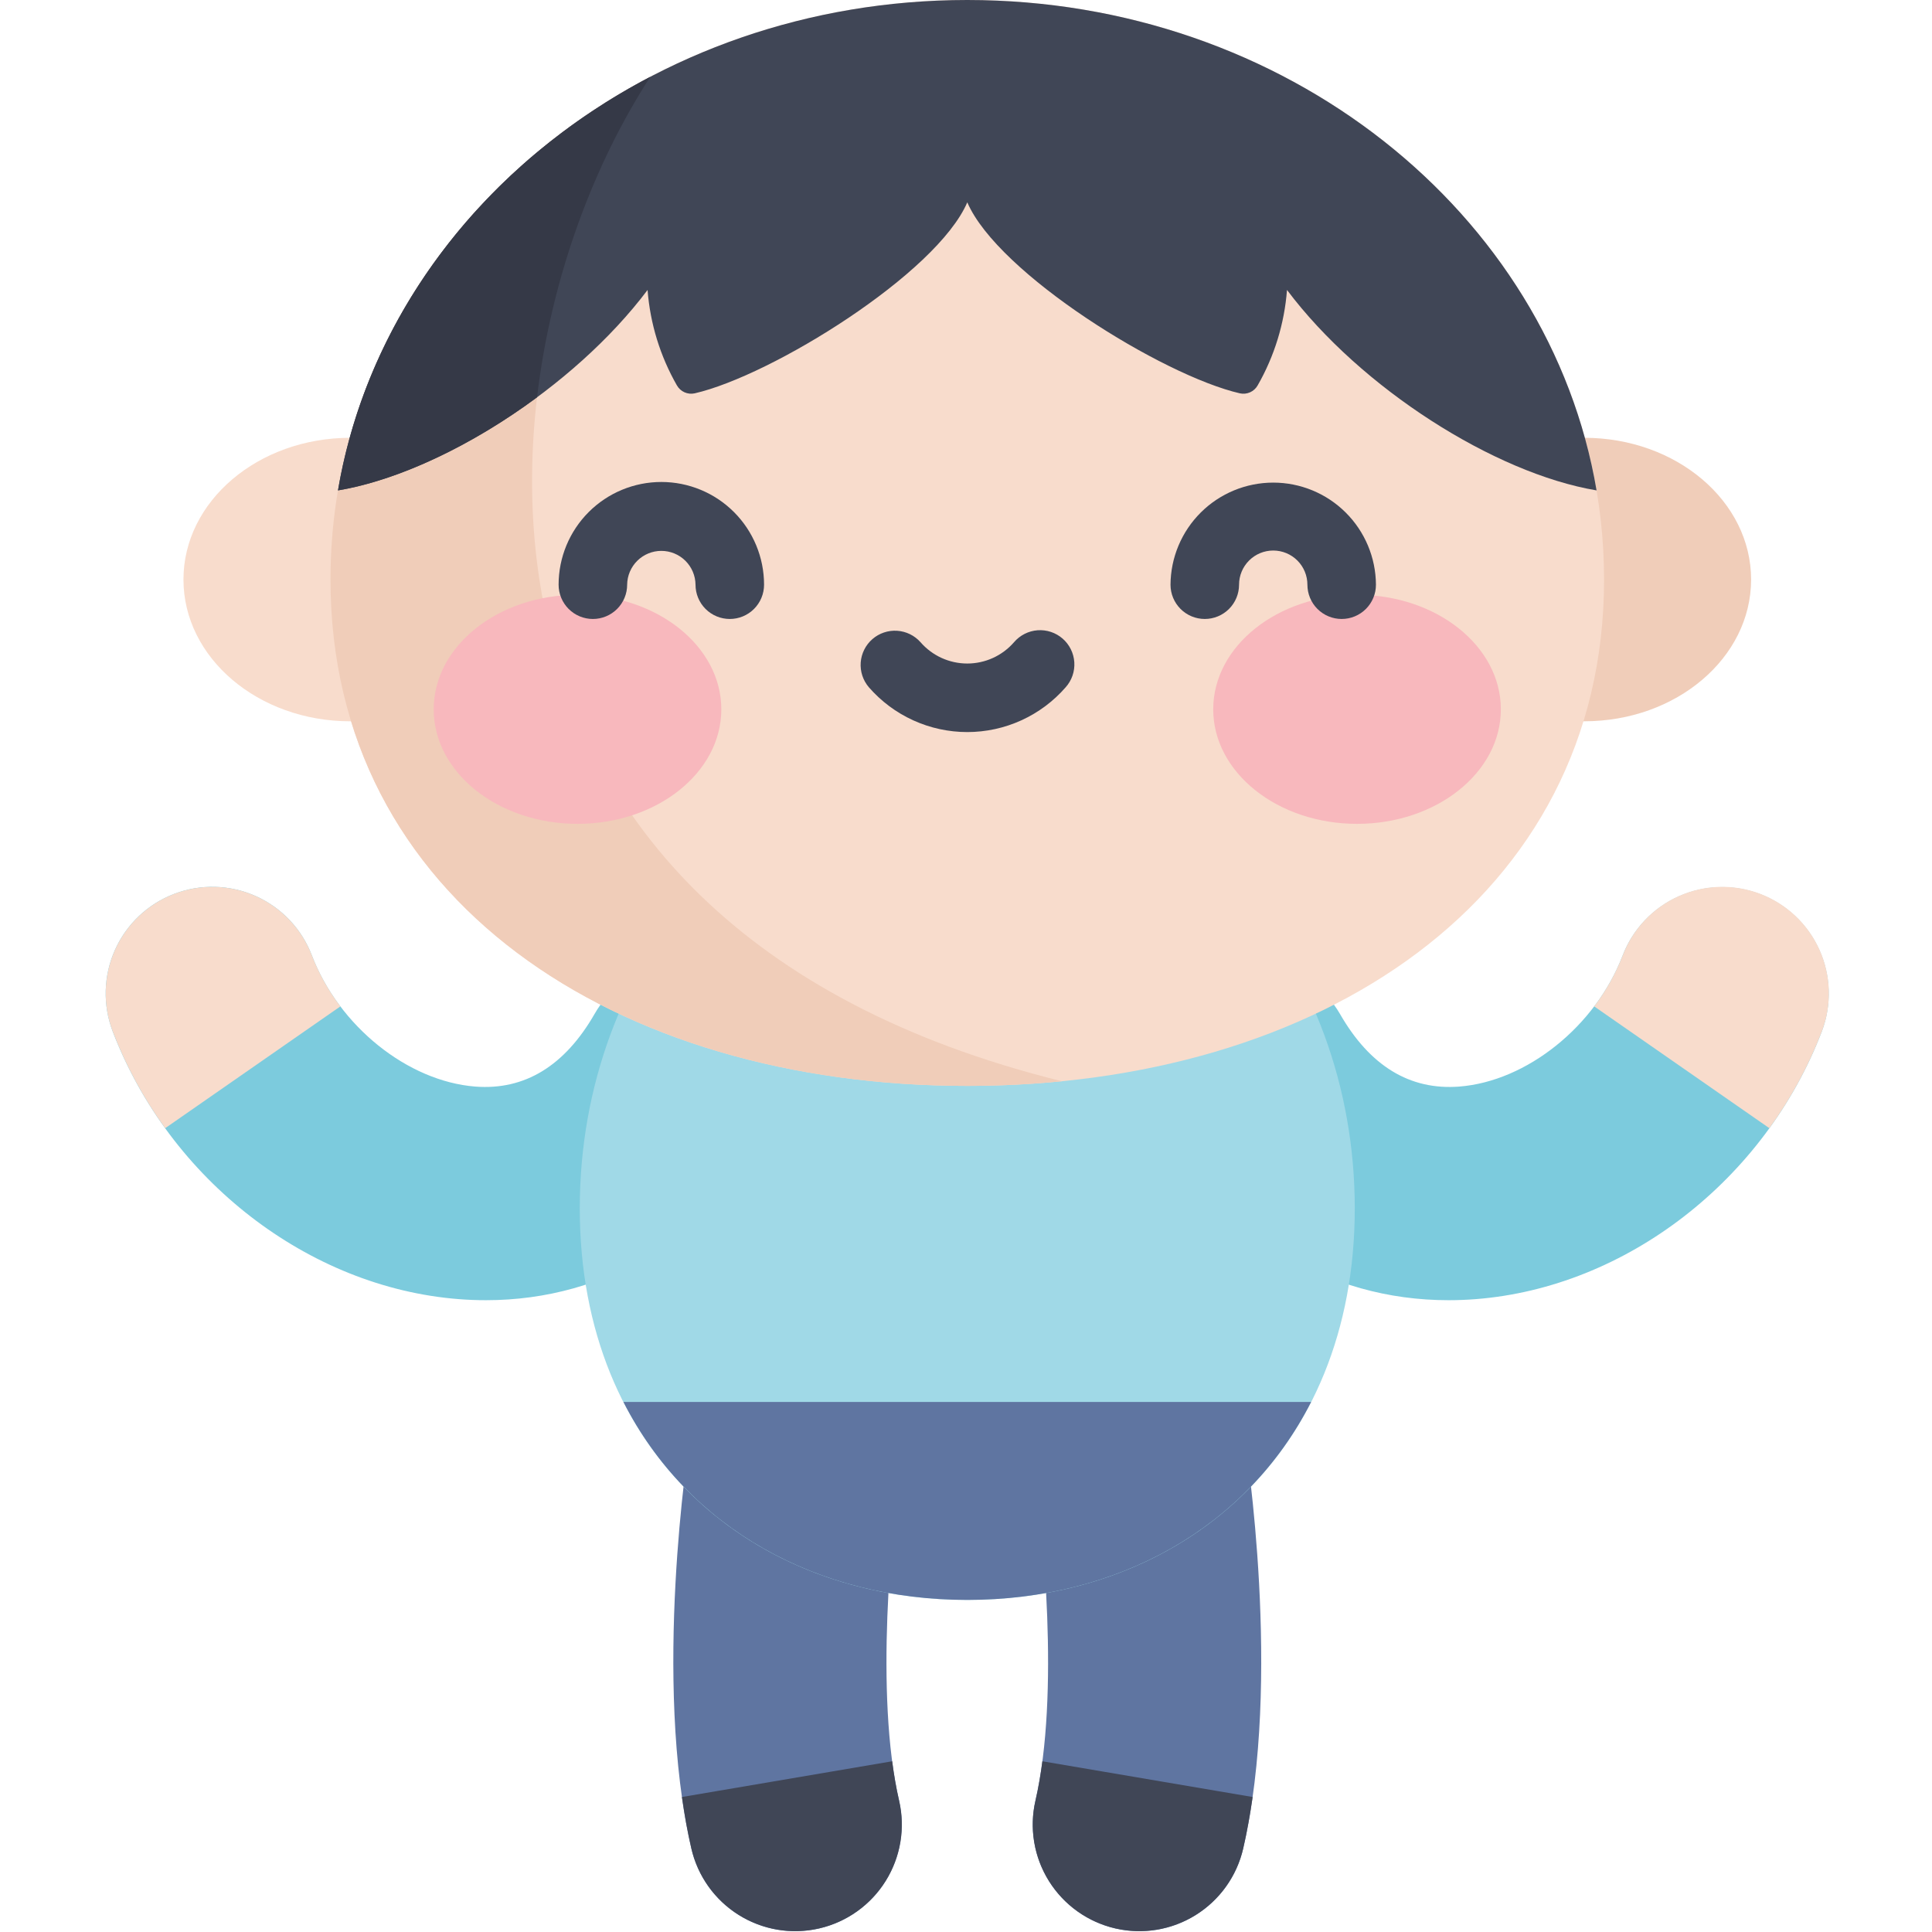 <svg width="512" height="512" viewBox="0 0 512 512" fill="none" xmlns="http://www.w3.org/2000/svg">
<path d="M210.718 511.786C204.335 511.778 198.142 509.609 193.149 505.632C188.155 501.656 184.655 496.106 183.218 489.886C172.901 445.208 182.433 383.572 182.84 380.97C183.418 377.305 184.712 373.791 186.648 370.626C188.584 367.462 191.125 364.71 194.124 362.527C197.124 360.345 200.524 358.774 204.131 357.906C207.738 357.037 211.48 356.888 215.145 357.465C218.809 358.043 222.324 359.337 225.488 361.273C228.653 363.209 231.405 365.75 233.587 368.75C235.77 371.749 237.34 375.15 238.209 378.756C239.077 382.363 239.227 386.105 238.649 389.77C236.336 404.562 231.771 449.032 238.266 477.17C239.221 481.313 239.23 485.618 238.29 489.764C237.351 493.911 235.488 497.792 232.841 501.119C230.193 504.445 226.829 507.132 223 508.978C219.17 510.824 214.973 511.783 210.721 511.782L210.718 511.786Z" fill="#5F75A1"/>
<path d="M301.957 511.785C297.706 511.786 293.508 510.827 289.679 508.981C285.849 507.135 282.485 504.449 279.837 501.122C277.189 497.795 275.326 493.914 274.386 489.768C273.446 485.621 273.454 481.316 274.408 477.173C280.908 449.027 276.338 404.529 274.025 389.761C272.86 382.36 274.682 374.8 279.091 368.743C283.5 362.685 290.134 358.628 297.535 357.462C304.936 356.297 312.497 358.119 318.554 362.528C324.611 366.937 328.669 373.571 329.834 380.972C330.246 383.572 339.777 445.21 329.456 489.888C328.02 496.108 324.52 501.657 319.526 505.633C314.533 509.61 308.34 511.778 301.957 511.785V511.785Z" fill="#5F75A1"/>
<path d="M276.243 466.756C275.765 470.398 275.164 473.904 274.408 477.172C273.573 480.786 273.459 484.53 274.07 488.189C274.682 491.847 276.009 495.35 277.974 498.496C279.94 501.642 282.506 504.37 285.525 506.525C288.545 508.679 291.96 510.218 295.574 511.053C299.189 511.888 302.932 512.003 306.591 511.391C310.25 510.779 313.752 509.452 316.898 507.487C320.045 505.521 322.773 502.956 324.927 499.936C327.082 496.916 328.62 493.501 329.455 489.887C330.477 485.474 331.3 480.895 331.955 476.226L276.243 466.756Z" fill="#404656"/>
<path d="M236.433 466.756C236.911 470.398 237.512 473.904 238.268 477.172C239.103 480.786 239.218 484.53 238.606 488.189C237.994 491.847 236.668 495.35 234.702 498.496C232.737 501.642 230.171 504.37 227.151 506.525C224.131 508.679 220.717 510.218 217.102 511.053C213.488 511.888 209.744 512.003 206.085 511.391C202.427 510.779 198.924 509.452 195.778 507.487C192.632 505.521 189.904 502.956 187.749 499.936C185.595 496.916 184.056 493.501 183.221 489.887C182.199 485.474 181.376 480.895 180.721 476.226L236.433 466.756Z" fill="#404656"/>
<path d="M128.775 344.567C126.396 344.567 123.988 344.472 121.566 344.283C81.741 341.17 44.892 312.665 29.866 273.352C27.192 266.353 27.407 258.577 30.465 251.737C33.523 244.896 39.173 239.551 46.172 236.876C53.172 234.201 60.947 234.417 67.787 237.475C74.628 240.532 79.974 246.183 82.648 253.182C89.814 271.928 108.031 286.555 125.968 287.955C139.019 288.963 149.653 282.496 157.568 268.703C159.414 265.485 161.875 262.662 164.812 260.396C167.748 258.129 171.102 256.463 174.683 255.493C178.263 254.523 181.999 254.267 185.678 254.741C189.358 255.215 192.907 256.408 196.125 258.254C199.343 260.1 202.166 262.561 204.432 265.497C206.699 268.434 208.365 271.788 209.335 275.368C210.305 278.949 210.561 282.685 210.087 286.364C209.614 290.043 208.42 293.593 206.574 296.811C188.997 327.453 160.927 344.567 128.775 344.567Z" fill="#7CCBDD"/>
<path d="M43.775 298.983C38.043 291.083 33.37 282.467 29.875 273.354C28.55 269.889 27.922 266.197 28.024 262.488C28.126 258.78 28.958 255.128 30.472 251.742C31.985 248.355 34.151 245.3 36.846 242.75C39.541 240.2 42.711 238.206 46.176 236.882C49.641 235.557 53.333 234.928 57.041 235.031C60.749 235.133 64.401 235.965 67.788 237.479C71.175 238.992 74.23 241.158 76.78 243.853C79.329 246.547 81.323 249.718 82.648 253.183C84.52 258.022 87.065 262.573 90.207 266.702L43.775 298.983Z" fill="#F8DCCC"/>
<path d="M383.901 344.568C351.749 344.568 323.684 327.458 306.101 296.815C302.435 290.32 301.486 282.639 303.461 275.447C305.436 268.255 310.175 262.135 316.645 258.424C323.114 254.713 330.789 253.711 337.995 255.637C345.2 257.562 351.352 262.259 355.107 268.703C363.021 282.497 373.631 288.958 386.707 287.955C404.644 286.555 422.866 271.933 430.027 253.187C432.716 246.209 438.061 240.582 444.892 237.539C451.723 234.496 459.482 234.286 466.467 236.955C473.453 239.623 479.095 244.953 482.157 251.775C485.22 258.597 485.452 266.355 482.803 273.348C467.779 312.667 430.93 341.172 391.103 344.284C388.688 344.473 386.281 344.568 383.901 344.568Z" fill="#7CCBDD"/>
<path d="M468.9 298.983C474.633 291.083 479.308 282.467 482.807 273.354C485.482 266.356 485.267 258.581 482.21 251.741C479.152 244.901 473.503 239.556 466.505 236.881C459.506 234.206 451.732 234.421 444.891 237.478C438.051 240.535 432.706 246.185 430.031 253.183C428.16 258.022 425.617 262.573 422.477 266.702L468.9 298.983Z" fill="#F8DCCC"/>
<path d="M359.028 320.225C359.028 255.05 313.054 202.212 256.337 202.212C199.62 202.212 153.646 255.05 153.646 320.225C153.646 385.4 199.625 423.995 256.337 423.995C313.049 423.995 359.028 385.404 359.028 320.225Z" fill="#A0D9E7"/>
<path d="M165.217 371.536C182.341 405.131 216.707 423.995 256.338 423.995C295.969 423.995 330.338 405.13 347.459 371.536H165.217Z" fill="#5F75A1"/>
<path d="M464.061 153.585C464.061 132.838 444.261 116.021 419.837 116.021C395.413 116.021 375.613 132.837 375.613 153.585C375.613 174.333 395.413 191.149 419.837 191.149C444.261 191.149 464.061 174.333 464.061 153.585Z" fill="#F0CDB9"/>
<path d="M137.062 153.585C137.062 132.838 117.262 116.021 92.838 116.021C68.414 116.021 48.619 132.837 48.619 153.585C48.619 174.333 68.415 191.153 92.84 191.153C117.265 191.153 137.062 174.333 137.062 153.585Z" fill="#F8DCCC"/>
<path d="M425.093 153.585C425.093 68.76 349.54 0 256.338 0C163.136 0 87.583 68.76 87.583 153.585C87.583 238.41 163.136 287.771 256.338 287.771C349.54 287.771 425.093 238.405 425.093 153.585Z" fill="#F8DCCC"/>
<path d="M172.355 20.341C121.698 46.841 87.583 96.589 87.583 153.585C87.583 238.405 163.136 287.771 256.338 287.771C264.857 287.771 273.213 287.361 281.404 286.541C110.776 244.29 124.905 93.231 172.355 20.341Z" fill="#F0CDB9"/>
<path d="M191.158 187.979C191.158 171.219 174.096 157.629 153.046 157.629C131.996 157.629 114.934 171.219 114.934 187.979C114.934 204.739 131.996 218.329 153.046 218.329C174.096 218.329 191.158 204.743 191.158 187.979Z" fill="#F8B8BD"/>
<path d="M397.742 187.979C397.742 171.219 380.68 157.629 359.63 157.629C338.58 157.629 321.518 171.219 321.518 187.979C321.518 204.739 338.58 218.329 359.63 218.329C380.68 218.329 397.742 204.743 397.742 187.979Z" fill="#F8B8BD"/>
<path d="M193.401 164.034C192.208 164.034 191.027 163.8 189.925 163.343C188.823 162.887 187.822 162.218 186.978 161.375C186.135 160.531 185.466 159.53 185.01 158.428C184.553 157.326 184.319 156.145 184.319 154.952C184.294 152.566 183.329 150.286 181.633 148.608C179.936 146.93 177.647 145.988 175.261 145.988C172.874 145.988 170.585 146.93 168.889 148.608C167.193 150.286 166.227 152.566 166.202 154.952C166.202 157.361 165.245 159.671 163.542 161.374C161.839 163.078 159.528 164.035 157.12 164.035C154.711 164.035 152.401 163.078 150.697 161.374C148.994 159.671 148.037 157.361 148.037 154.952C148.037 147.732 150.905 140.808 156.011 135.702C161.116 130.597 168.04 127.729 175.26 127.729C182.48 127.729 189.404 130.597 194.51 135.702C199.615 140.808 202.483 147.732 202.483 154.952C202.483 157.361 201.526 159.671 199.823 161.374C198.12 163.077 195.81 164.034 193.401 164.034V164.034Z" fill="#404656"/>
<path d="M355.557 164.034C353.149 164.034 350.839 163.077 349.135 161.374C347.432 159.671 346.475 157.361 346.475 154.952C346.475 152.55 345.521 150.247 343.823 148.548C342.124 146.85 339.821 145.896 337.419 145.896C335.017 145.896 332.713 146.85 331.015 148.548C329.316 150.247 328.362 152.55 328.362 154.952C328.362 157.361 327.405 159.671 325.702 161.374C323.999 163.077 321.689 164.034 319.28 164.034C316.872 164.034 314.562 163.077 312.858 161.374C311.155 159.671 310.198 157.361 310.198 154.952C310.242 147.761 313.129 140.88 318.229 135.811C323.329 130.741 330.228 127.896 337.419 127.896C344.61 127.896 351.508 130.741 356.608 135.811C361.709 140.88 364.596 147.761 364.639 154.952C364.64 156.145 364.405 157.326 363.949 158.428C363.492 159.53 362.823 160.531 361.98 161.375C361.137 162.218 360.135 162.887 359.033 163.343C357.931 163.8 356.75 164.034 355.557 164.034Z" fill="#404656"/>
<path d="M256.338 194.006C251.393 194.005 246.506 192.943 242.006 190.893C237.506 188.844 233.497 185.853 230.25 182.123C228.696 180.303 227.923 177.944 228.099 175.557C228.275 173.171 229.386 170.95 231.19 169.377C232.994 167.805 235.346 167.008 237.734 167.16C240.122 167.312 242.354 168.4 243.944 170.188C245.485 171.963 247.389 173.386 249.527 174.361C251.665 175.336 253.988 175.841 256.338 175.841C258.688 175.841 261.011 175.336 263.149 174.361C265.287 173.386 267.191 171.963 268.731 170.188C269.511 169.275 270.464 168.526 271.535 167.983C272.606 167.441 273.774 167.116 274.971 167.028C276.168 166.94 277.371 167.09 278.51 167.469C279.649 167.849 280.702 168.45 281.607 169.239C282.512 170.028 283.251 170.988 283.783 172.065C284.314 173.141 284.627 174.312 284.703 175.51C284.78 176.708 284.617 177.91 284.226 179.045C283.835 180.18 283.223 181.226 282.425 182.123C279.179 185.853 275.17 188.843 270.67 190.893C266.17 192.943 261.283 194.005 256.338 194.006Z" fill="#404656"/>
<path d="M423.107 129.962C410.623 56.353 340.714 0 256.339 0C171.964 0 102.058 56.353 89.575 129.962C116.633 125.426 152.058 102.862 171.613 76.845C172.295 85.745 174.95 94.382 179.385 102.129C179.841 102.939 180.545 103.58 181.393 103.96C182.241 104.34 183.189 104.438 184.096 104.239C204.541 99.551 248.239 72.489 256.342 53.62C264.442 72.489 308.142 99.552 328.589 104.239C329.496 104.439 330.444 104.341 331.291 103.961C332.139 103.581 332.842 102.939 333.296 102.129C337.732 94.381 340.387 85.742 341.068 76.84C360.624 102.866 396.049 125.425 423.107 129.962Z" fill="#404656"/>
<path d="M172.35 20.35C128.836 43.122 97.53 83.032 89.569 129.961C105.889 127.227 125.241 117.932 142.327 105.283C146.097 73.164 157.615 42.985 172.35 20.35Z" fill="#353947"/>
</svg>
